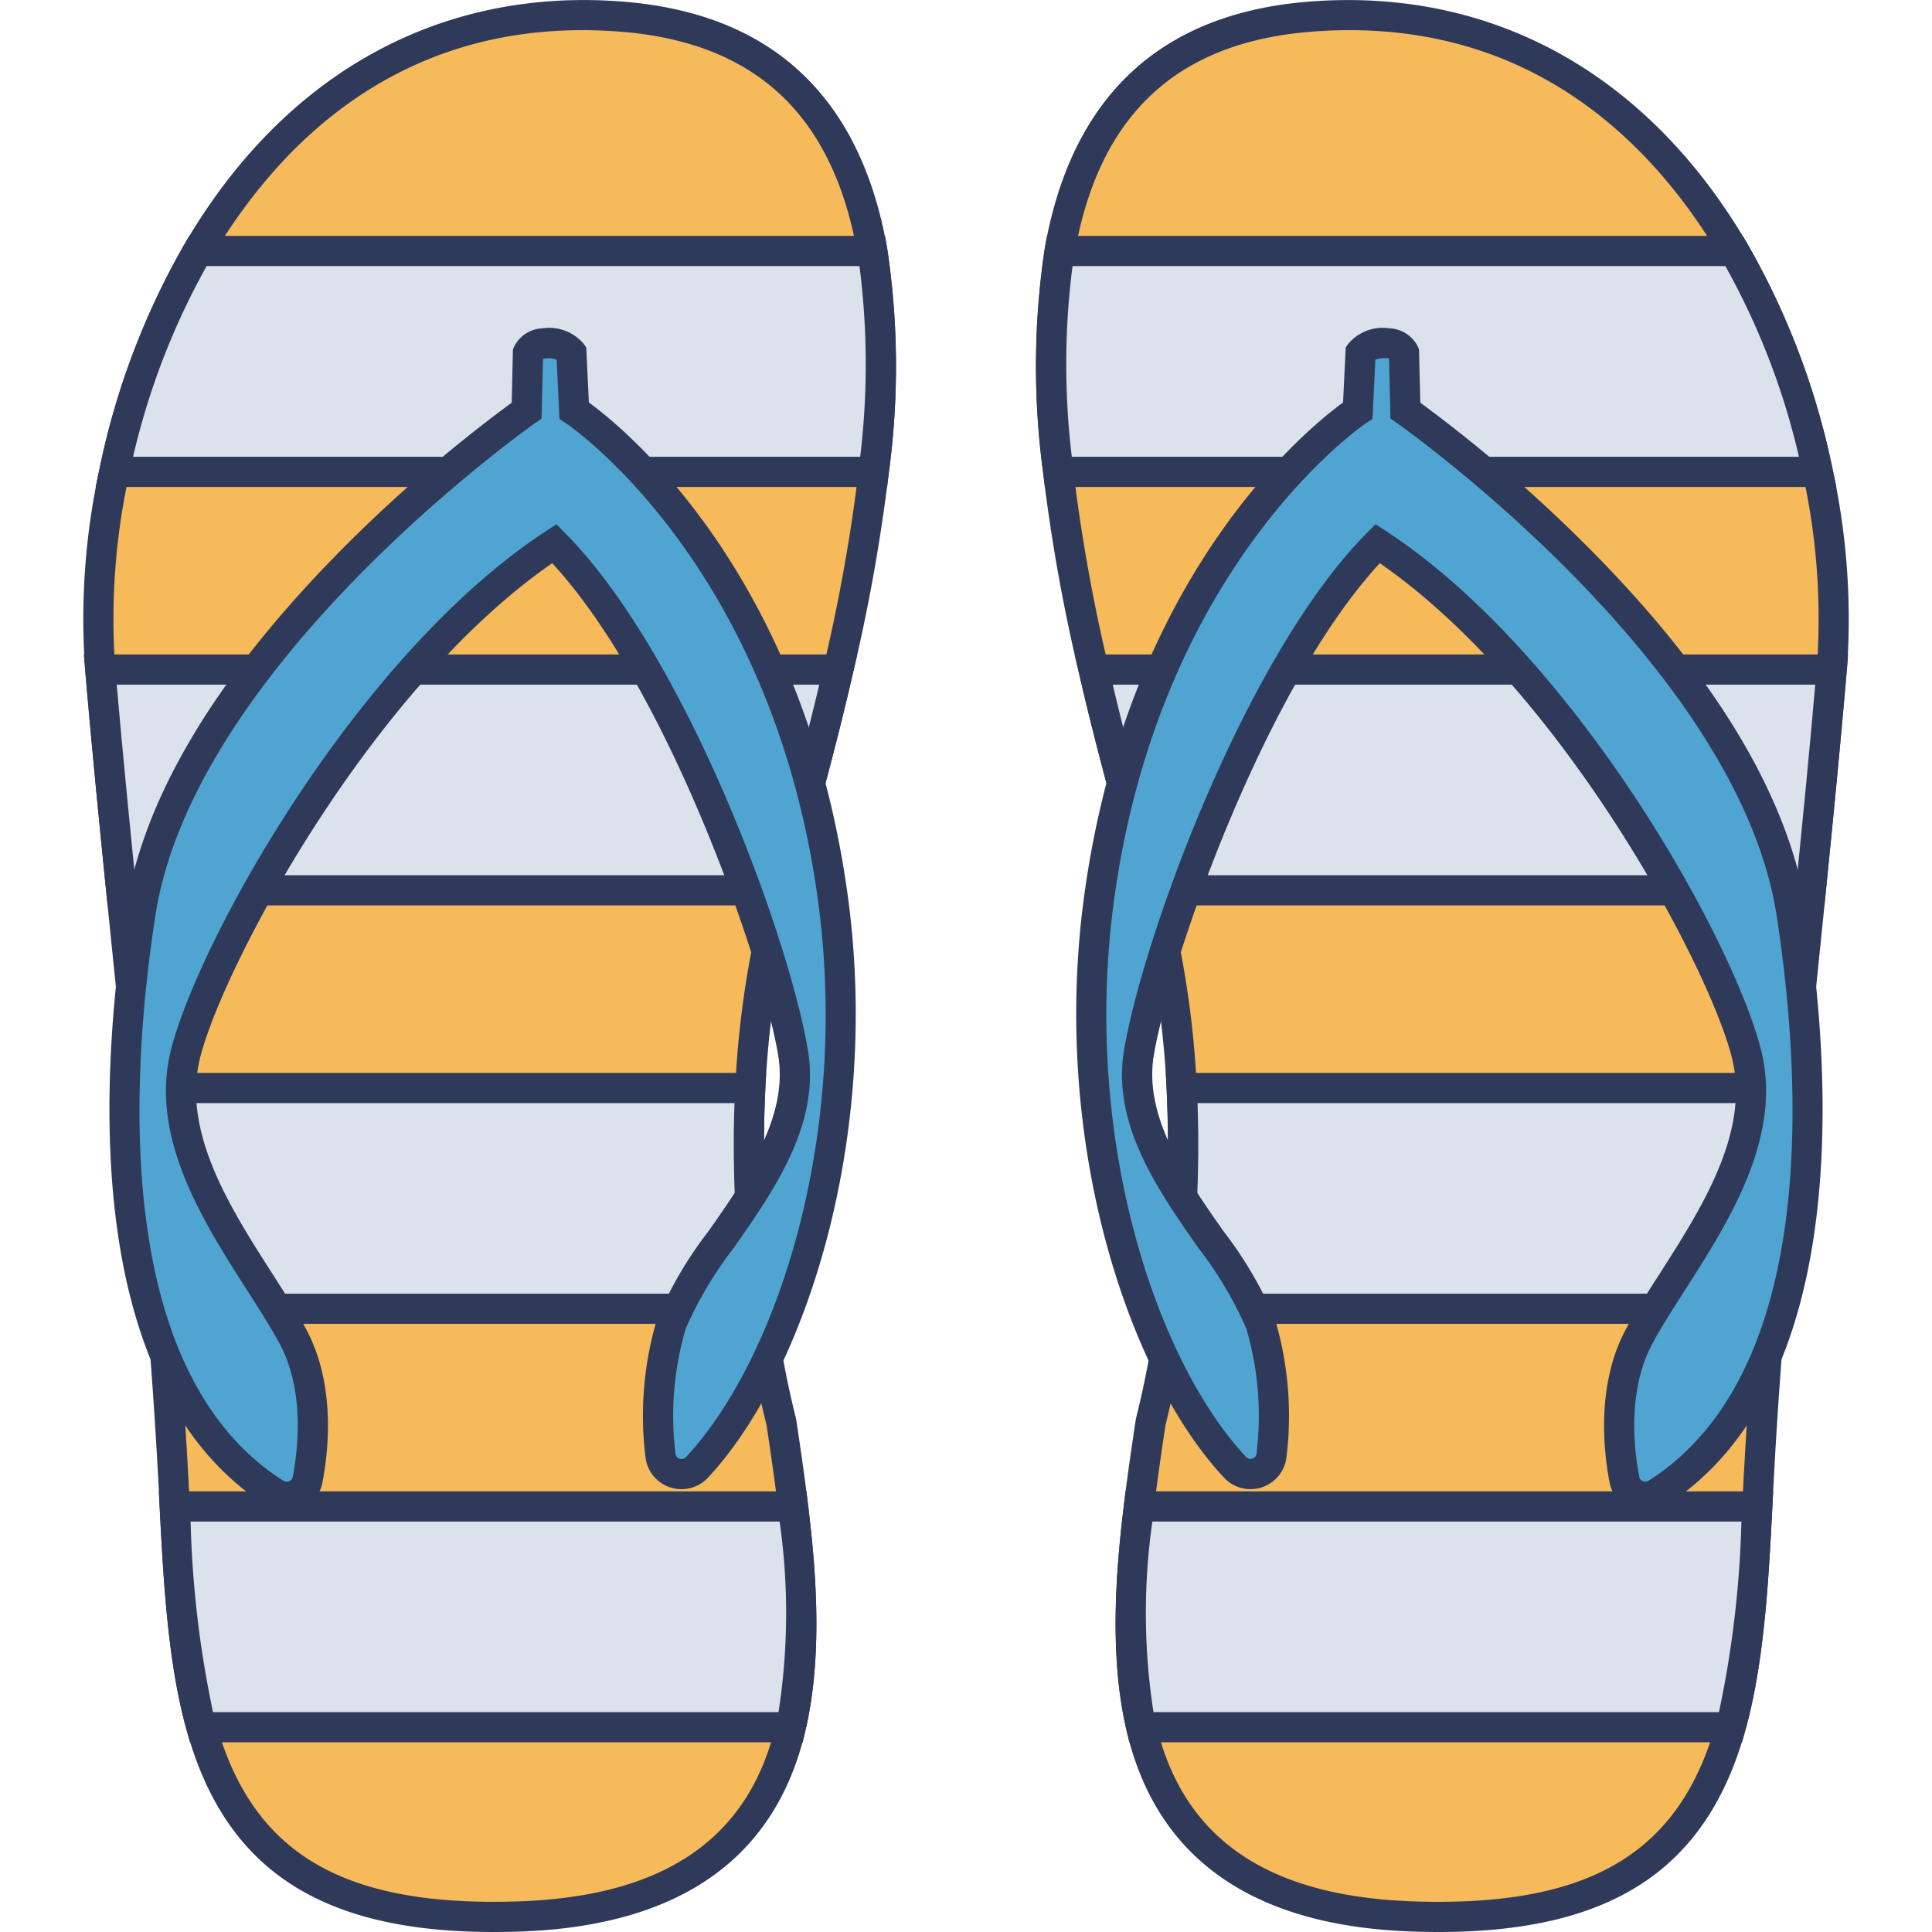 <?xml version="1.0" encoding="UTF-8"?>
<svg xmlns="http://www.w3.org/2000/svg" viewBox="0 0 128 128" width="512" height="512"><g id="icon"><path d="M121.366,44.275c0,.028-.007.057-.007.085-.4,4.635-.879,9.567-1.389,14.627-.433,4.316-.893,8.716-1.326,13.1-.5,4.961-.963,9.893-1.353,14.627-.312,3.777-.567,7.427-.751,10.878-.043.744-.078,1.488-.114,2.218-.276,5.336-.574,10.375-1.771,14.627-2.2,7.838-7.42,13.018-21.1,12.536-11.587-.411-16.335-5.676-17.937-12.536-1.056-4.493-.758-9.674-.156-14.627.234-1.921.511-3.806.78-5.6a63.91,63.91,0,0,0,1.41-7.5,80.259,80.259,0,0,0,.645-14.627,63.1,63.1,0,0,0-2.013-13.1l-.042-.149c-1.091-4-2.53-9.042-3.777-14.478a118.977,118.977,0,0,1-2.346-13.1,51.727,51.727,0,0,1,.092-14.634C71.688,8.2,76.351,1.9,86.9,1.1c13.33-1.013,22.472,6.116,27.993,15.534a49.185,49.185,0,0,1,5.541,14.634A45.639,45.639,0,0,1,121.366,44.275Z" fill="#f6ba5b"/><path d="M95.313,128q-.879,0-1.8-.033c-10.551-.374-16.9-4.852-18.875-13.308-1.166-4.961-.706-10.609-.175-14.975.243-2,.532-3.953.783-5.626l.024-.115a63.786,63.786,0,0,0,1.384-7.368,78.6,78.6,0,0,0,.637-14.442,62.176,62.176,0,0,0-1.979-12.886l-.633-2.3c-1.012-3.677-2.159-7.843-3.2-12.364a118.71,118.71,0,0,1-2.364-13.207,52.608,52.608,0,0,1,.1-14.921C71,6.354,76.918.851,86.821.1c12.061-.915,22.335,4.775,28.93,16.025a50.27,50.27,0,0,1,5.658,14.935,46.6,46.6,0,0,1,.957,13.259l-.012.128c-.425,4.974-.941,10.193-1.389,14.642q-.275,2.731-.559,5.5c-.258,2.523-.517,5.06-.766,7.591-.577,5.765-1.006,10.407-1.352,14.61-.319,3.857-.571,7.508-.75,10.85-.037.639-.067,1.276-.1,1.9l-.015.309c-.251,4.843-.535,10.33-1.808,14.85C113.053,123.853,106.758,128,95.313,128ZM77.218,94.411c-.247,1.648-.529,3.564-.767,5.516-.511,4.2-.957,9.621.137,14.277,1.768,7.574,7.328,11.422,17,11.766,11.655.4,17.671-3.12,20.106-11.807,1.212-4.307,1.491-9.674,1.736-14.409l.014-.306c.031-.633.062-1.275.1-1.917.18-3.357.433-7.027.753-10.9.347-4.215.778-8.868,1.355-14.645.25-2.531.51-5.07.768-7.595.187-1.843.375-3.68.558-5.5.448-4.443.963-9.652,1.387-14.613l.008-.086a44.556,44.556,0,0,0-.918-12.72,48.283,48.283,0,0,0-5.426-14.334C109.649,9.668,101.4,1,86.972,2.093c-9,.683-14.161,5.5-15.78,14.71a50.661,50.661,0,0,0-.084,14.345,116.729,116.729,0,0,0,2.327,12.987c1.028,4.481,2.169,8.626,3.175,12.282l.632,2.3a64.168,64.168,0,0,1,2.05,13.316,80.766,80.766,0,0,1-.652,14.814A65.806,65.806,0,0,1,77.218,94.411Z" fill="#2f3a5a"/><path d="M120.43,31.264H70.115a51.727,51.727,0,0,1,.092-14.634h44.682A49.185,49.185,0,0,1,120.43,31.264Z" fill="#dbe2eb"/><path d="M121.661,32.264H69.224l-.1-.885a52.621,52.621,0,0,1,.1-14.923l.146-.826h46.094l.289.495a50.253,50.253,0,0,1,5.658,14.934Zm-50.65-2h48.173a48.138,48.138,0,0,0-4.873-12.634H71.058A51.052,51.052,0,0,0,71.011,30.264Z" fill="#2f3a5a"/><path d="M121.359,44.36c-.4,4.635-.879,9.567-1.389,14.627H76.28l-.042-.149c-1.091-4-2.53-9.042-3.777-14.478Z" fill="#dbe2eb"/><path d="M120.874,59.987H75.525l-.843-3.039c-1.012-3.677-2.159-7.843-3.2-12.364l-.28-1.224h51.242l-.093,1.085c-.426,4.975-.942,10.194-1.39,14.643Zm-43.832-2h42.023c.393-3.906.827-8.331,1.2-12.627H73.721c.95,4.012,1.975,7.736,2.889,11.057Z" fill="#2f3a5a"/><path d="M118.644,72.083c-.5,4.961-.963,9.893-1.353,14.627H77.648a80.259,80.259,0,0,0,.645-14.627Z" fill="#dbe2eb"/><path d="M118.212,87.71H76.5l.153-1.134a78.6,78.6,0,0,0,.637-14.442l-.053-1.051H119.75l-.11,1.1c-.577,5.764-1.007,10.406-1.352,14.609Zm-39.427-2h37.586c.31-3.7.686-7.76,1.169-12.627h-38.2A80.723,80.723,0,0,1,78.785,85.71Z" fill="#2f3a5a"/><path d="M116.426,99.806c-.276,5.336-.574,10.375-1.771,14.627H75.614c-1.056-4.493-.758-9.674-.156-14.627Z" fill="#dbe2eb"/><path d="M115.412,115.433H74.822l-.181-.772c-1.166-4.962-.706-10.61-.175-14.976l.107-.879h42.906l-.054,1.051c-.251,4.84-.535,10.327-1.808,14.847Zm-38.99-2h37.464a69.063,69.063,0,0,0,1.487-12.627H76.348A42.8,42.8,0,0,0,76.422,113.433Z" fill="#2f3a5a"/><path d="M118.7,60.563C116.047,43.2,93.11,27.2,93.11,27.2l-.092-3.842c-.356-.839-2.275-.839-2.876,0L89.957,27.2S75.972,36.4,72.823,59.471c-2.137,15.65,2.623,30.913,8.993,37.736a1.4,1.4,0,0,0,2.426-.814,21.47,21.47,0,0,0-.727-8.7c-1.721-4.932-9.206-11.042-8.059-17.936,1.136-6.823,7.781-25.632,15.816-33.744,12.407,8.112,22.667,26.921,24.421,33.744,1.771,6.894-4.429,13.833-7.086,18.765-1.766,3.278-1.42,7.219-.988,9.494a1.412,1.412,0,0,0,2.163.919C119.6,92.668,121.222,77.013,118.7,60.563Z" fill="#4fa4d1"/><path d="M109,100.166a2.4,2.4,0,0,1-2.365-1.961c-.426-2.247-.85-6.555,1.091-10.155.606-1.125,1.379-2.334,2.2-3.613,2.845-4.446,6.069-9.484,4.8-14.429-1.583-6.16-11.349-24.428-23.31-32.694C83.73,45.635,77.465,63.777,76.442,69.923,75.764,74,78.561,78,81.028,81.529a26.394,26.394,0,0,1,3.431,5.837,22.424,22.424,0,0,1,.779,9.122,2.4,2.4,0,0,1-4.153,1.4c-6.293-6.743-11.493-22.15-9.253-38.555,2.9-21.265,14.705-30.884,17.15-32.669l.175-3.647.172-.241a2.98,2.98,0,0,1,2.727-1.024,2.188,2.188,0,0,1,1.882,1.217l.075.175L94.1,26.68a96.419,96.419,0,0,1,11.527,9.992c8.2,8.341,12.934,16.328,14.068,23.739,1.739,11.36,2.833,31.579-9.372,39.368A2.451,2.451,0,0,1,109,100.166ZM91.137,34.73l.683.448c12.457,8.145,22.945,26.952,24.842,34.332,1.487,5.789-2.139,11.453-5.052,16-.8,1.247-1.552,2.424-2.123,3.484-1.648,3.058-1.262,6.847-.886,8.833a.4.4,0,0,0,.236.3.42.42,0,0,0,.406-.038c11.251-7.18,10.138-26.5,8.473-37.38-2.563-16.743-24.953-32.533-25.179-32.691l-.415-.29-.095-3.978a2.227,2.227,0,0,0-.574-.007,1.32,1.32,0,0,0-.333.089l-.188,3.921-.424.28c-.136.09-13.65,9.266-16.695,31.568-2.155,15.787,2.763,30.522,8.734,36.918a.389.389,0,0,0,.432.109.377.377,0,0,0,.268-.336,20.491,20.491,0,0,0-.676-8.273,25.246,25.246,0,0,0-3.182-5.348c-2.687-3.842-5.732-8.2-4.919-13.081,1.224-7.359,8.015-26.13,16.092-34.284Z" fill="#2f3a5a"/><path d="M6.634,44.275c0,.028.007.057.007.085.4,4.635.879,9.567,1.389,14.627.433,4.316.893,8.716,1.326,13.1.5,4.961.963,9.893,1.353,14.627.312,3.777.567,7.427.751,10.878.043.744.078,1.488.114,2.218.276,5.336.574,10.375,1.771,14.627,2.2,7.838,7.42,13.018,21.1,12.536,11.587-.411,16.335-5.676,17.937-12.536,1.056-4.493.758-9.674.156-14.627-.234-1.921-.511-3.806-.78-5.6a63.91,63.91,0,0,1-1.41-7.5,80.259,80.259,0,0,1-.645-14.627,63.1,63.1,0,0,1,2.013-13.1l.042-.149c1.091-4,2.53-9.042,3.777-14.478a118.977,118.977,0,0,0,2.346-13.1,51.727,51.727,0,0,0-.092-14.634C56.312,8.2,51.649,1.9,41.1,1.1,27.774.083,18.632,7.212,13.111,16.63A49.185,49.185,0,0,0,7.57,31.264,45.639,45.639,0,0,0,6.634,44.275Z" fill="#f6ba5b"/><path d="M32.687,128c-11.447,0-17.74-4.148-20.3-13.3-1.272-4.518-1.556-10-1.807-14.845l-.015-.312c-.031-.627-.061-1.264-.1-1.9-.179-3.345-.431-7-.75-10.853-.346-4.2-.775-8.845-1.352-14.609-.249-2.532-.508-5.069-.766-7.592q-.282-2.767-.559-5.5c-.448-4.448-.964-9.667-1.39-14.642l-.007-.084a46.539,46.539,0,0,1,.953-13.3,50.253,50.253,0,0,1,5.658-14.934C18.843,4.873,29.123-.822,41.179.1c9.9.752,15.824,6.255,17.6,16.358a52.613,52.613,0,0,1,.1,14.922,118.662,118.662,0,0,1-2.365,13.207c-1.036,4.519-2.183,8.685-3.195,12.362l-.636,2.313a62.115,62.115,0,0,0-1.976,12.875,78.581,78.581,0,0,0,.637,14.44,63.786,63.786,0,0,0,1.384,7.368l.024.115c.251,1.673.54,3.626.783,5.626.531,4.366.991,10.014-.175,14.976-1.974,8.455-8.324,12.933-18.874,13.307Q33.566,128,32.687,128ZM7.633,44.213l.009.147c.42,4.876.935,10.085,1.383,14.527q.274,2.731.558,5.5c.258,2.525.518,5.064.768,7.6.577,5.776,1.008,10.429,1.355,14.644.32,3.876.573,7.546.753,10.906.037.639.068,1.281.1,1.914l.015.309c.244,4.732.523,10.1,1.735,14.4,2.435,8.689,8.46,12.208,20.106,11.809,9.67-.344,15.23-4.192,17-11.765,1.094-4.657.648-10.077.137-14.278-.238-1.952-.52-3.868-.767-5.516a65.806,65.806,0,0,1-1.422-7.567,80.745,80.745,0,0,1-.652-14.811,64.174,64.174,0,0,1,2.046-13.306l.636-2.31c1.006-3.656,2.147-7.8,3.174-12.28A116.43,116.43,0,0,0,56.891,31.15,50.633,50.633,0,0,0,56.808,16.8C55.189,7.588,50.027,2.776,41.028,2.093,26.6,1,18.352,9.668,13.974,17.136A48.238,48.238,0,0,0,8.549,31.469a44.522,44.522,0,0,0-.919,12.72Z" fill="#2f3a5a"/><path d="M7.57,31.264H57.885a51.727,51.727,0,0,0-.092-14.634H13.111A49.185,49.185,0,0,0,7.57,31.264Z" fill="#dbe2eb"/><path d="M58.776,32.264H6.339l.252-1.205a50.253,50.253,0,0,1,5.658-14.934l.289-.495H58.632l.146.826a52.621,52.621,0,0,1,.1,14.923Zm-49.96-2H56.989a51.052,51.052,0,0,0-.047-12.634H13.689A48.138,48.138,0,0,0,8.816,30.264Z" fill="#2f3a5a"/><path d="M6.641,44.36c.4,4.635.879,9.567,1.389,14.627H51.72l.042-.149c1.091-4,2.53-9.042,3.777-14.478Z" fill="#dbe2eb"/><path d="M52.475,59.987H7.126l-.091-.9c-.448-4.449-.964-9.668-1.39-14.643L5.552,43.36H56.794l-.28,1.224c-1.037,4.521-2.184,8.687-3.2,12.364Zm-43.54-2H50.958l.432-1.57c.914-3.321,1.939-7.045,2.889-11.057H7.732C8.108,49.656,8.542,54.081,8.935,57.987Z" fill="#2f3a5a"/><path d="M9.356,72.083c.5,4.961.963,9.893,1.353,14.627H50.352a80.259,80.259,0,0,1-.645-14.627Z" fill="#dbe2eb"/><path d="M51.5,87.71H9.788l-.076-.918c-.345-4.2-.775-8.845-1.352-14.609l-.11-1.1H50.759l-.053,1.051a78.6,78.6,0,0,0,.637,14.442Zm-39.867-2H49.215a80.723,80.723,0,0,1-.552-12.627H10.46C10.943,77.95,11.319,82.012,11.629,85.71Z" fill="#2f3a5a"/><path d="M11.574,99.806c.276,5.336.574,10.375,1.771,14.627H52.386c1.056-4.493.758-9.674.156-14.627Z" fill="#dbe2eb"/><path d="M53.178,115.433H12.588l-.205-.729c-1.273-4.52-1.557-10.007-1.808-14.847l-.054-1.051H53.427l.107.879c.531,4.366.991,10.014-.175,14.976Zm-39.064-2H51.578a42.8,42.8,0,0,0,.074-12.627H12.627A69.063,69.063,0,0,0,14.114,113.433Z" fill="#2f3a5a"/><path d="M9.3,60.563C11.953,43.2,34.89,27.2,34.89,27.2l.092-3.842c.356-.839,2.275-.839,2.876,0l.185,3.843s13.985,9.2,17.134,32.267c2.137,15.65-2.623,30.913-8.993,37.736a1.4,1.4,0,0,1-2.426-.814,21.47,21.47,0,0,1,.727-8.7c1.721-4.932,9.206-11.042,8.059-17.936-1.136-6.823-7.781-25.632-15.816-33.744C24.321,44.127,14.061,62.936,12.307,69.759c-1.771,6.894,4.429,13.833,7.086,18.765,1.766,3.278,1.42,7.219.988,9.494a1.412,1.412,0,0,1-2.163.919C8.4,92.668,6.778,77.013,9.3,60.563Z" fill="#4fa4d1"/><path d="M19,100.166a2.451,2.451,0,0,1-1.319-.387C5.475,91.99,6.569,71.771,8.308,60.411l.988.151-.988-.151C9.442,53,14.175,45.013,22.376,36.672A96.419,96.419,0,0,1,33.9,26.68l.084-3.534.075-.175a2.188,2.188,0,0,1,1.882-1.217,2.98,2.98,0,0,1,2.727,1.024l.172.241.175,3.647c2.445,1.785,14.247,11.4,17.15,32.669,2.24,16.4-2.96,31.812-9.253,38.555a2.4,2.4,0,0,1-4.153-1.4,22.424,22.424,0,0,1,.779-9.122,26.394,26.394,0,0,1,3.431-5.837C49.439,78,52.236,74,51.558,69.923c-1.023-6.146-7.288-24.288-14.972-32.609C24.625,45.58,14.859,63.848,13.276,70.008c-1.271,4.945,1.953,9.983,4.8,14.429.82,1.279,1.593,2.488,2.2,3.613,1.941,3.6,1.517,7.908,1.091,10.155A2.4,2.4,0,0,1,19,100.166ZM35.973,23.779l-.095,3.954-.415.29c-.226.158-22.618,15.959-25.179,32.691-1.665,10.878-2.778,30.2,8.472,37.38a.425.425,0,0,0,.407.038.4.4,0,0,0,.236-.3c.376-1.986.762-5.775-.886-8.833-.571-1.06-1.325-2.237-2.123-3.484-2.913-4.552-6.539-10.216-5.052-16,1.9-7.38,12.385-26.187,24.842-34.332l.683-.448.575.581C45.515,43.465,52.306,62.236,53.53,69.6c.813,4.884-2.232,9.239-4.919,13.081a25.246,25.246,0,0,0-3.182,5.348,20.491,20.491,0,0,0-.676,8.273.377.377,0,0,0,.268.336.389.389,0,0,0,.432-.109c5.971-6.4,10.889-21.131,8.734-36.918C51.134,37.245,37.629,28.128,37.493,28.039l-.425-.28-.188-3.922a1.32,1.32,0,0,0-.333-.089A1.417,1.417,0,0,0,35.973,23.779Z" fill="#2f3a5a"/></g></svg>
